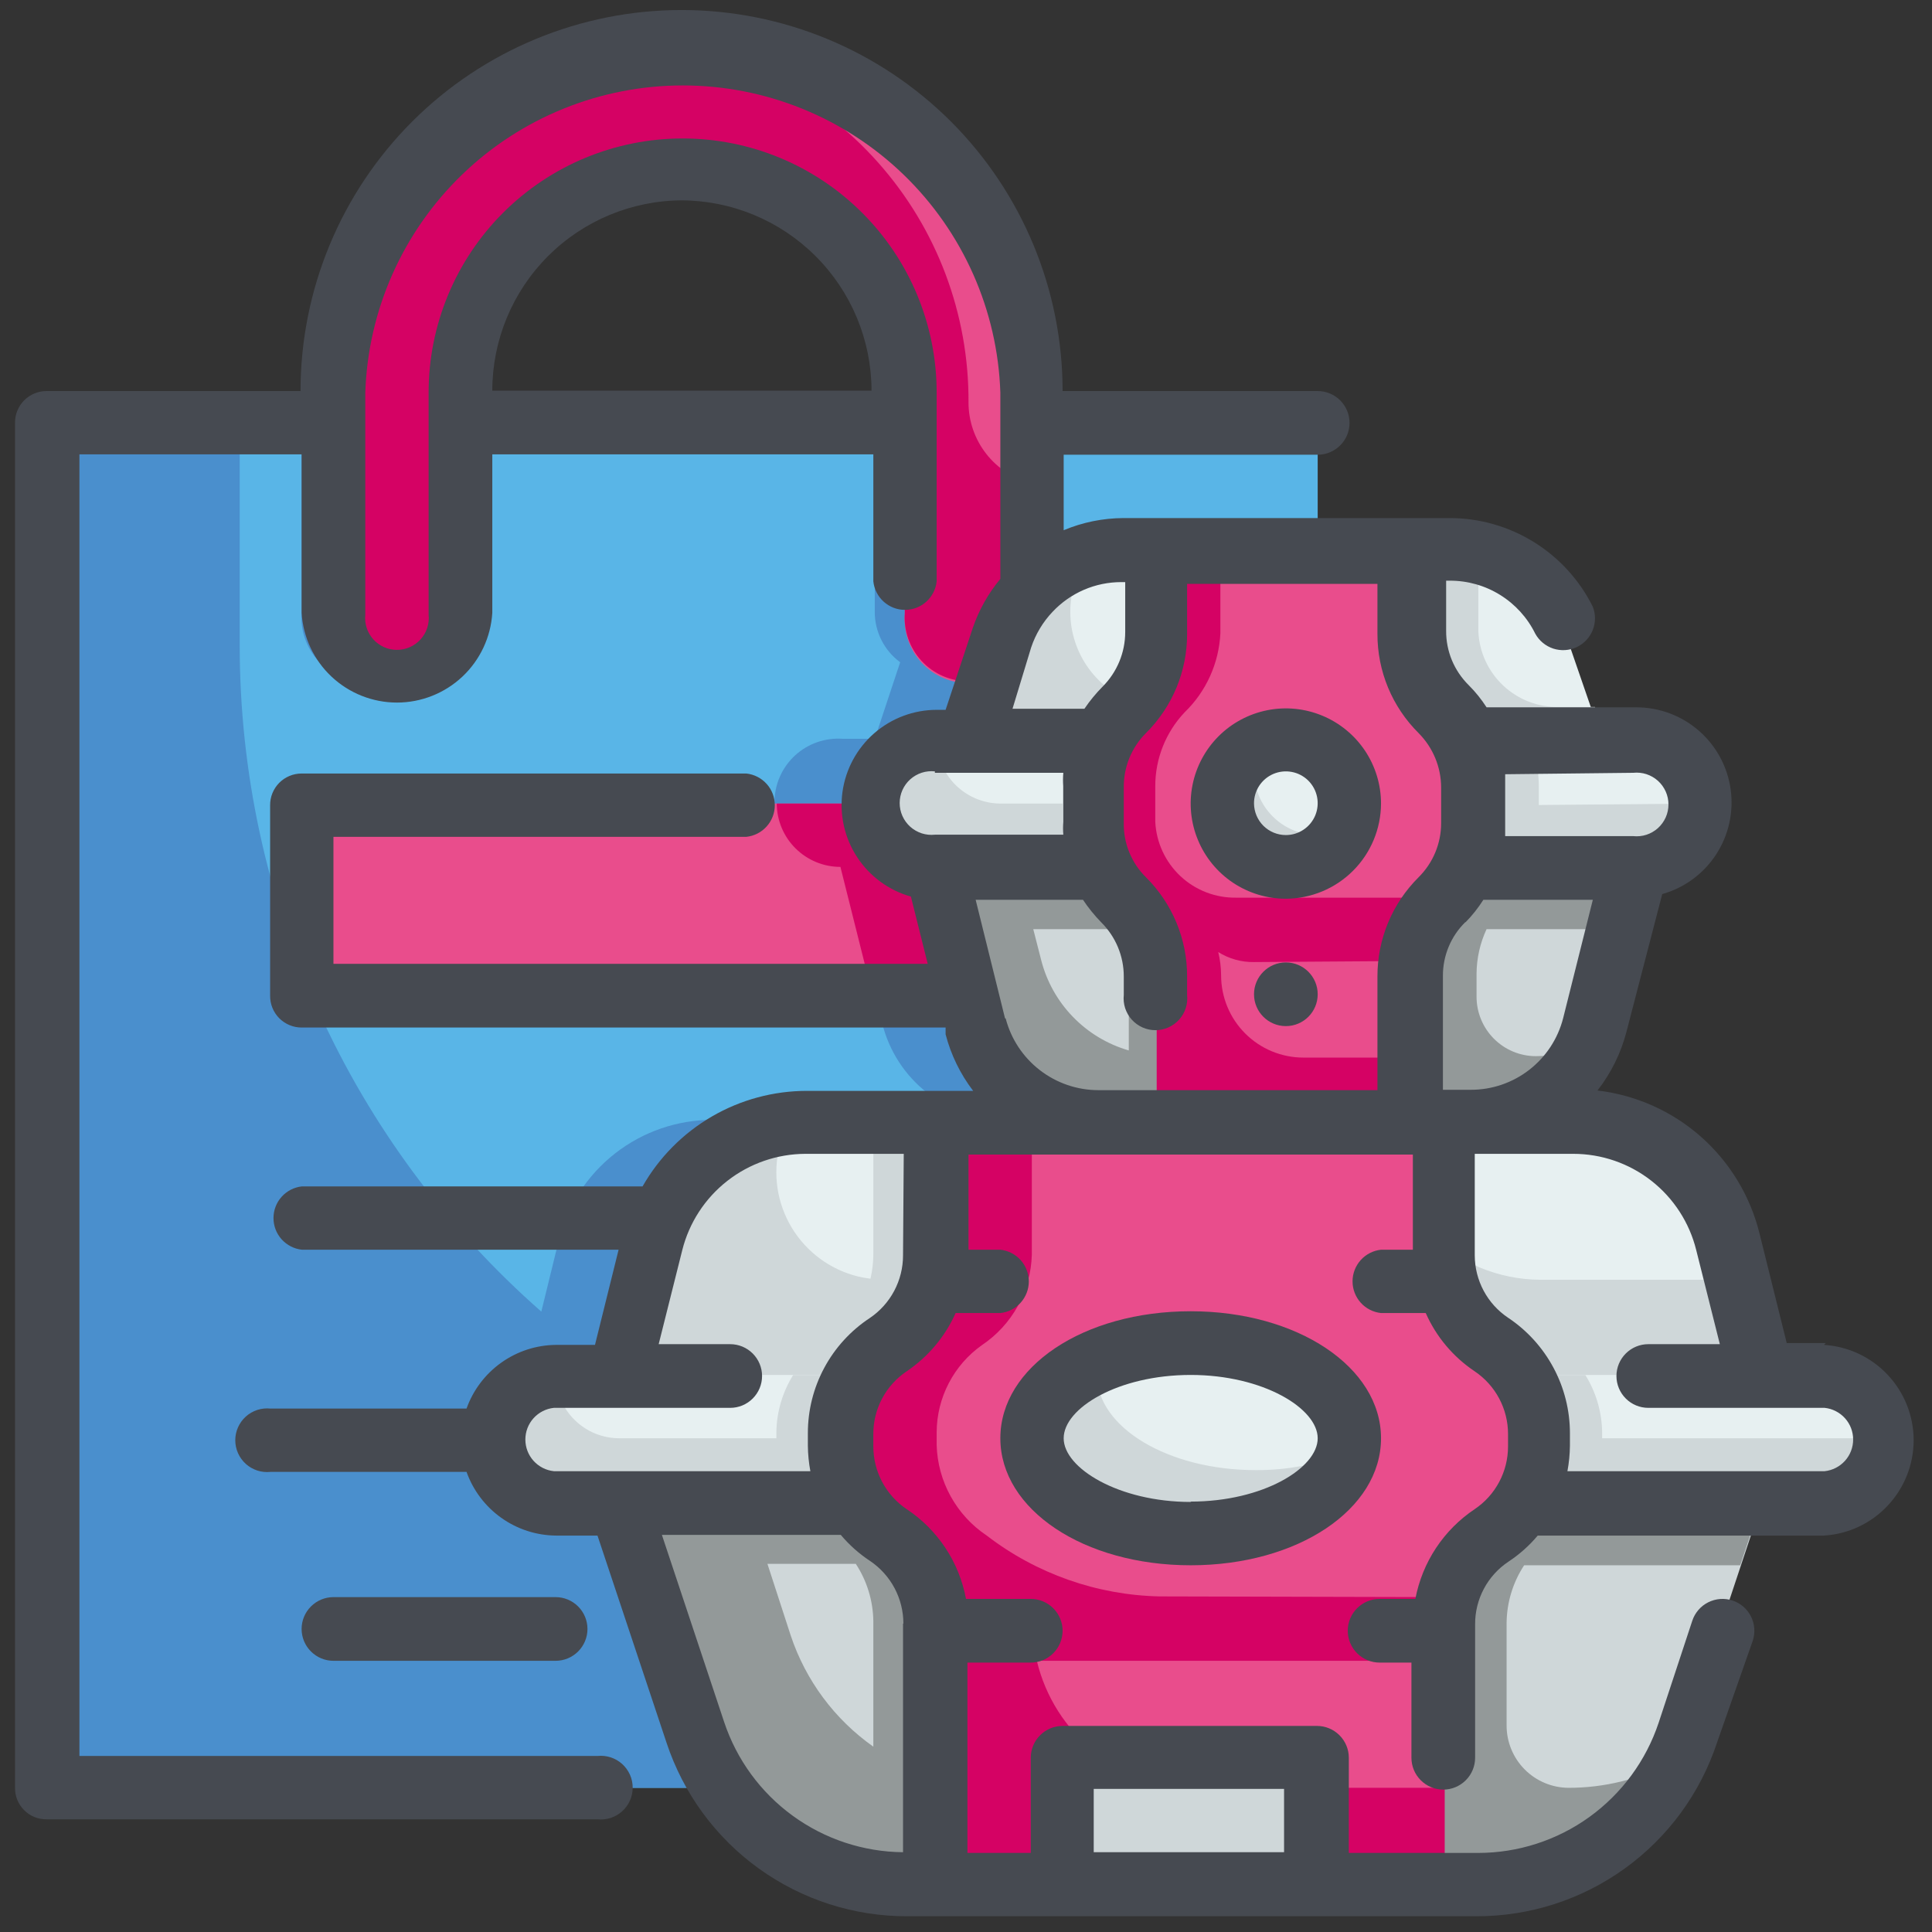 <svg width="54" height="54" viewBox="0 0 54 54" fill="none" xmlns="http://www.w3.org/2000/svg">
<rect x="0" y="0" width="54" height="54" fill="#333333" stroke="none"/>
<path d="M1.33 11.81H36.83V49.97H1.33V11.81Z" fill="#59B5E7"/>
<path d="M8.43 17.13V11.81H11.98V17.13C11.998 17.374 11.966 17.62 11.885 17.851C11.804 18.082 11.677 18.294 11.51 18.474C11.343 18.653 11.142 18.797 10.917 18.895C10.692 18.993 10.45 19.043 10.205 19.043C9.96 19.043 9.718 18.993 9.493 18.895C9.269 18.797 9.067 18.653 8.9 18.474C8.733 18.294 8.606 18.082 8.525 17.851C8.444 17.62 8.412 17.374 8.43 17.13V17.13Z" fill="#4A8FCD"/>
<path d="M36.83 15.36V49.97H1.33V11.81H6.7V18.02C6.697 21.548 7.447 25.036 8.901 28.251C10.355 31.466 12.479 34.333 15.13 36.66L15.62 34.66C15.859 33.7 16.412 32.848 17.191 32.239C17.971 31.63 18.931 31.3 19.92 31.3H28.1C27.309 31.299 26.541 31.034 25.918 30.547C25.294 30.059 24.852 29.378 24.66 28.61L23.56 24.2C23.316 24.218 23.07 24.186 22.839 24.105C22.608 24.024 22.396 23.897 22.216 23.73C22.037 23.563 21.893 23.361 21.795 23.137C21.697 22.912 21.647 22.67 21.647 22.425C21.647 22.18 21.697 21.938 21.795 21.713C21.893 21.489 22.037 21.287 22.216 21.12C22.396 20.953 22.608 20.826 22.839 20.745C23.07 20.664 23.316 20.632 23.56 20.65H24.45L25.16 18.51C24.939 18.348 24.759 18.135 24.636 17.89C24.513 17.645 24.449 17.374 24.45 17.1V11.78H28V15.43C28.255 15.366 28.517 15.332 28.78 15.33L36.83 15.36Z" fill="#4A8FCD"/>
<path d="M9.32 10.97V17.18C9.302 17.424 9.334 17.67 9.415 17.901C9.496 18.132 9.623 18.344 9.79 18.524C9.957 18.703 10.159 18.847 10.383 18.945C10.608 19.043 10.85 19.093 11.095 19.093C11.34 19.093 11.582 19.043 11.807 18.945C12.031 18.847 12.233 18.703 12.4 18.524C12.566 18.344 12.694 18.132 12.775 17.901C12.856 17.67 12.888 17.424 12.87 17.18V10.97C12.87 9.323 13.524 7.743 14.689 6.579C15.853 5.414 17.433 4.76 19.08 4.76C20.727 4.76 22.306 5.414 23.471 6.579C24.636 7.743 25.29 9.323 25.29 10.97V17.18C25.272 17.424 25.304 17.67 25.385 17.901C25.466 18.132 25.593 18.344 25.76 18.524C25.927 18.703 26.128 18.847 26.353 18.945C26.578 19.043 26.82 19.093 27.065 19.093C27.31 19.093 27.552 19.043 27.777 18.945C28.001 18.847 28.203 18.703 28.37 18.524C28.537 18.344 28.664 18.132 28.745 17.901C28.826 17.67 28.858 17.424 28.84 17.18V10.97C28.84 8.381 27.812 5.899 25.981 4.069C24.151 2.238 21.669 1.21 19.08 1.21C16.491 1.21 14.009 2.238 12.179 4.069C10.348 5.899 9.32 8.381 9.32 10.97V10.97Z" fill="#E94D8C"/>
<path d="M8.43 22.46H29.7V27.78H8.4L8.43 22.46Z" fill="#E94D8C"/>
<path d="M8.43 27.24C8.5 27.42 8.58 27.6 8.66 27.78H8.43V27.24Z" fill="#FBBB08"/>
<path d="M29.7 22.46V27.78H24.38L23.49 24.23C23.02 24.23 22.568 24.044 22.235 23.712C21.901 23.381 21.713 22.93 21.71 22.46H29.7Z" fill="#D50264"/>
<path d="M28.84 13.51V17.13C28.858 17.374 28.826 17.62 28.745 17.851C28.664 18.082 28.537 18.294 28.37 18.474C28.203 18.654 28.001 18.797 27.777 18.895C27.552 18.993 27.31 19.043 27.065 19.043C26.82 19.043 26.578 18.993 26.353 18.895C26.128 18.797 25.927 18.654 25.76 18.474C25.593 18.294 25.466 18.082 25.385 17.851C25.304 17.62 25.272 17.374 25.29 17.13V10.97C25.29 9.323 24.636 7.743 23.471 6.579C22.306 5.414 20.727 4.76 19.08 4.76C17.433 4.76 15.853 5.414 14.689 6.579C13.524 7.743 12.87 9.323 12.87 10.97V10.97V17.18C12.888 17.424 12.856 17.67 12.775 17.901C12.694 18.132 12.566 18.344 12.4 18.524C12.233 18.703 12.031 18.847 11.807 18.945C11.582 19.043 11.34 19.093 11.095 19.093C10.85 19.093 10.608 19.043 10.383 18.945C10.159 18.847 9.957 18.703 9.79 18.524C9.623 18.344 9.496 18.132 9.415 17.901C9.334 17.67 9.302 17.424 9.32 17.18V10.97C9.32 8.535 10.229 6.189 11.871 4.39C13.512 2.592 15.765 1.472 18.19 1.25C20.643 1.526 22.908 2.701 24.547 4.547C26.187 6.393 27.085 8.781 27.07 11.25C27.07 11.77 27.245 12.275 27.566 12.685C27.886 13.095 28.335 13.385 28.84 13.51V13.51Z" fill="#D50264"/>
<path d="M41.23 52.63H25.33C24.026 52.631 22.755 52.221 21.698 51.458C20.64 50.695 19.85 49.618 19.44 48.38L17.31 41.98H49.25L47.12 48.38C46.71 49.618 45.92 50.695 44.862 51.458C43.805 52.221 42.534 52.631 41.23 52.63V52.63Z" fill="#CFD7D9"/>
<path d="M42.64 43.75H48.64L49.23 41.98H17.31L19.44 48.38C19.855 49.617 20.647 50.693 21.706 51.455C22.764 52.218 24.035 52.629 25.34 52.63H41.22C42.353 52.621 43.461 52.303 44.427 51.711C45.392 51.119 46.178 50.275 46.7 49.27C45.817 49.731 44.836 49.971 43.84 49.97C43.38 49.967 42.94 49.783 42.616 49.457C42.292 49.131 42.11 48.69 42.11 48.23V48.23V45.35C42.118 44.781 42.288 44.226 42.6 43.75H42.64ZM24.41 48.82C23.328 48.057 22.518 46.967 22.1 45.71L21.45 43.71H23.92C24.232 44.186 24.402 44.741 24.41 45.31V48.82Z" fill="#939999"/>
<path d="M51.03 41.97H15.53C15.082 41.936 14.664 41.735 14.358 41.406C14.053 41.076 13.883 40.644 13.883 40.195C13.883 39.746 14.053 39.313 14.358 38.984C14.664 38.655 15.082 38.454 15.53 38.42H51.03C51.478 38.454 51.896 38.655 52.202 38.984C52.507 39.313 52.677 39.746 52.677 40.195C52.677 40.644 52.507 41.076 52.202 41.406C51.896 41.735 51.478 41.936 51.03 41.97V41.97Z" fill="#E7F0F1"/>
<path d="M52.8 40.2C52.797 40.669 52.61 41.119 52.279 41.452C51.948 41.785 51.499 41.975 51.03 41.98H15.53C15.082 41.946 14.664 41.745 14.358 41.416C14.053 41.086 13.883 40.654 13.883 40.205C13.883 39.756 14.053 39.324 14.358 38.994C14.664 38.665 15.082 38.464 15.53 38.43C15.533 38.9 15.721 39.35 16.055 39.682C16.388 40.014 16.84 40.2 17.31 40.2H21.7V40.03C21.708 39.464 21.871 38.91 22.17 38.43H44.31C44.609 38.91 44.772 39.464 44.78 40.03V40.2H52.8Z" fill="#CFD7D9"/>
<path d="M44.02 31.33H22.54C21.552 31.331 20.592 31.663 19.813 32.271C19.034 32.88 18.48 33.731 18.24 34.69L17.31 38.43H49.25L48.32 34.69C48.078 33.732 47.524 32.882 46.745 32.273C45.967 31.665 45.008 31.333 44.02 31.33Z" fill="#E7F0F1"/>
<path d="M49.25 38.43H17.31L18.24 34.69C18.455 33.827 18.925 33.049 19.589 32.457C20.252 31.865 21.078 31.486 21.96 31.37L21.79 32.03C21.693 32.414 21.673 32.814 21.731 33.206C21.789 33.598 21.925 33.974 22.129 34.313C22.334 34.653 22.604 34.948 22.923 35.183C23.242 35.417 23.605 35.586 23.99 35.68C24.102 35.706 24.216 35.726 24.33 35.74C24.382 35.517 24.409 35.289 24.41 35.06V31.33H38.6C38.611 32.508 39.084 33.634 39.919 34.465C40.754 35.296 41.882 35.765 43.06 35.77H48.59L49.25 38.43Z" fill="#CFD7D9"/>
<path d="M41.7 37.54C41.292 37.267 40.958 36.898 40.726 36.466C40.494 36.033 40.372 35.551 40.37 35.06V31.33H26.17V35.06C26.168 35.551 26.046 36.033 25.814 36.466C25.582 36.898 25.248 37.267 24.84 37.54C24.431 37.814 24.096 38.184 23.864 38.619C23.632 39.053 23.51 39.538 23.51 40.03V40.38C23.51 40.872 23.632 41.357 23.864 41.791C24.096 42.225 24.431 42.596 24.84 42.87C25.248 43.143 25.582 43.512 25.814 43.944C26.046 44.377 26.168 44.859 26.17 45.35V52.63H40.37V45.35C40.372 44.859 40.494 44.377 40.726 43.944C40.958 43.512 41.292 43.143 41.7 42.87C42.109 42.596 42.444 42.225 42.676 41.791C42.908 41.357 43.03 40.872 43.03 40.38V40.03C43.03 39.538 42.908 39.053 42.676 38.619C42.444 38.184 42.109 37.814 41.7 37.54Z" fill="#E94D8C"/>
<path d="M33.28 42.87C35.732 42.87 37.72 41.679 37.72 40.21C37.72 38.741 35.732 37.55 33.28 37.55C30.828 37.55 28.84 38.741 28.84 40.21C28.84 41.679 30.828 42.87 33.28 42.87Z" fill="#E7F0F1"/>
<path d="M40.47 44.64C40.41 44.872 40.38 45.11 40.38 45.35V46.42H28.98C29.22 47.429 29.793 48.327 30.605 48.971C31.418 49.615 32.423 49.967 33.46 49.97H40.38V52.63H26.18V45.35C26.178 44.859 26.056 44.377 25.824 43.944C25.592 43.512 25.258 43.143 24.85 42.87C24.441 42.596 24.106 42.225 23.874 41.791C23.642 41.357 23.52 40.872 23.52 40.38V40.03C23.52 39.538 23.642 39.053 23.874 38.619C24.106 38.184 24.441 37.814 24.85 37.54C25.258 37.267 25.592 36.898 25.824 36.466C26.056 36.033 26.178 35.551 26.18 35.06V31.33H28.84V35.07C28.826 35.573 28.691 36.065 28.448 36.505C28.204 36.945 27.858 37.321 27.44 37.6C27.052 37.876 26.736 38.24 26.517 38.663C26.298 39.085 26.182 39.554 26.18 40.03V40.39C26.194 40.893 26.329 41.385 26.573 41.825C26.816 42.265 27.162 42.641 27.58 42.92C28.968 43.987 30.66 44.583 32.41 44.62L40.47 44.64Z" fill="#D50264"/>
<path d="M37.7 40.58C37.41 41.87 35.56 42.87 33.32 42.87C30.87 42.87 28.88 41.68 28.88 40.2C28.945 39.704 29.153 39.238 29.477 38.858C29.802 38.478 30.231 38.201 30.71 38.06C30.678 38.181 30.661 38.305 30.66 38.43C30.66 39.9 32.66 41.09 35.09 41.09C35.986 41.098 36.873 40.924 37.7 40.58V40.58Z" fill="#CFD7D9"/>
<path d="M29.7 49.08H36.8V52.63H29.7V49.08Z" fill="#E7F0F1"/>
<path d="M36.83 49.97V52.63H29.7V49.08H30.7C31.485 49.66 32.435 49.972 33.41 49.97H36.83Z" fill="#CFD7D9"/>
<path d="M41.16 31.33H30.7C29.908 31.329 29.138 31.065 28.513 30.577C27.888 30.09 27.444 29.408 27.25 28.64L26.15 24.23H45.7L44.6 28.64C44.408 29.408 43.966 30.089 43.343 30.576C42.719 31.064 41.951 31.329 41.16 31.33Z" fill="#CFD7D9"/>
<path d="M41.55 25.97H45.26L45.7 24.19H26.18L27.28 28.6C27.473 29.367 27.916 30.047 28.539 30.534C29.162 31.021 29.93 31.287 30.72 31.29H41.16C41.841 31.29 42.508 31.093 43.081 30.725C43.654 30.356 44.108 29.83 44.39 29.21C43.93 29.413 43.433 29.519 42.93 29.52C42.711 29.52 42.495 29.477 42.293 29.393C42.09 29.309 41.907 29.185 41.753 29.03C41.599 28.875 41.477 28.691 41.394 28.488C41.311 28.286 41.269 28.069 41.27 27.85V27.85V27.22C41.272 26.788 41.368 26.362 41.55 25.97V25.97ZM31.55 29.36C30.956 29.189 30.418 28.865 29.988 28.421C29.558 27.977 29.252 27.429 29.1 26.83L28.88 25.97H31.26C31.442 26.362 31.541 26.788 31.55 27.22V29.36Z" fill="#939999"/>
<path d="M45.7 24.23H26.18C25.732 24.196 25.314 23.995 25.009 23.666C24.703 23.336 24.533 22.904 24.533 22.455C24.533 22.006 24.703 21.573 25.009 21.244C25.314 20.915 25.732 20.714 26.18 20.68H45.7C45.944 20.662 46.19 20.694 46.421 20.775C46.652 20.856 46.864 20.983 47.044 21.15C47.224 21.317 47.367 21.518 47.465 21.743C47.563 21.968 47.613 22.21 47.613 22.455C47.613 22.7 47.563 22.942 47.465 23.167C47.367 23.391 47.224 23.593 47.044 23.76C46.864 23.927 46.652 24.054 46.421 24.135C46.19 24.216 45.944 24.248 45.7 24.23Z" fill="#E7F0F1"/>
<path d="M47.48 22.46C47.475 22.93 47.285 23.378 46.952 23.709C46.619 24.04 46.17 24.227 45.7 24.23H26.18C25.732 24.196 25.314 23.995 25.009 23.666C24.703 23.336 24.533 22.904 24.533 22.455C24.533 22.006 24.703 21.573 25.009 21.244C25.314 20.915 25.732 20.714 26.18 20.68C26.183 21.151 26.371 21.602 26.704 21.936C27.038 22.269 27.489 22.457 27.96 22.46H29.7V21.97C29.702 21.538 29.798 21.112 29.98 20.72H42.74C42.919 21.112 43.011 21.539 43.01 21.97V22.5L47.48 22.46Z" fill="#CFD7D9"/>
<path d="M40.48 15.36H31.4C30.655 15.357 29.928 15.59 29.323 16.025C28.718 16.459 28.266 17.073 28.03 17.78L27.03 20.68H44.78L43.78 17.78C43.543 17.074 43.09 16.461 42.485 16.026C41.881 15.592 41.155 15.359 40.41 15.36H40.48Z" fill="#E7F0F1"/>
<path d="M44.82 20.68H27.07L28.07 17.79C28.238 17.269 28.527 16.794 28.913 16.405C29.298 16.016 29.77 15.723 30.29 15.55L30.04 16.29C29.869 16.832 29.873 17.413 30.053 17.952C30.232 18.491 30.578 18.96 31.04 19.29C31.358 18.794 31.531 18.219 31.54 17.63V15.33H40.54C40.803 15.33 41.064 15.361 41.32 15.42V17.65C41.346 18.227 41.597 18.772 42.02 19.166C42.442 19.56 43.002 19.774 43.58 19.76H44.58L44.82 20.68Z" fill="#CFD7D9"/>
<path d="M40.38 19.79C40.097 19.51 39.873 19.177 39.72 18.809C39.567 18.442 39.489 18.048 39.49 17.65V15.36H32.39V17.65C32.392 18.047 32.316 18.441 32.165 18.808C32.014 19.176 31.791 19.509 31.51 19.79C31.226 20.071 31.001 20.406 30.848 20.775C30.695 21.144 30.618 21.54 30.62 21.94V22.94C30.619 23.338 30.697 23.732 30.85 24.099C31.003 24.467 31.227 24.8 31.51 25.08C32.072 25.651 32.388 26.419 32.39 27.22V31.29H39.49V27.22C39.489 26.822 39.567 26.428 39.72 26.061C39.873 25.693 40.097 25.36 40.38 25.08C40.663 24.8 40.887 24.467 41.04 24.099C41.193 23.732 41.271 23.338 41.27 22.94V21.94C41.273 21.54 41.195 21.144 41.042 20.775C40.889 20.406 40.664 20.071 40.38 19.79Z" fill="#E94D8C"/>
<path d="M35.94 24.23C36.918 24.23 37.71 23.438 37.71 22.46C37.71 21.482 36.918 20.69 35.94 20.69C34.963 20.69 34.17 21.482 34.17 22.46C34.17 23.438 34.963 24.23 35.94 24.23Z" fill="#E7F0F1"/>
<path d="M35.05 26.89C34.697 26.896 34.349 26.798 34.05 26.61C34.102 26.823 34.129 27.041 34.13 27.26C34.13 27.562 34.19 27.861 34.305 28.14C34.421 28.419 34.59 28.673 34.804 28.886C35.017 29.1 35.271 29.269 35.55 29.385C35.829 29.5 36.128 29.56 36.43 29.56H39.43V31.33H32.33V27.26C32.328 26.459 32.012 25.691 31.45 25.12C31.167 24.84 30.943 24.507 30.79 24.139C30.637 23.772 30.559 23.378 30.56 22.98V21.97C30.559 21.572 30.637 21.178 30.79 20.811C30.943 20.443 31.167 20.11 31.45 19.83C31.73 19.55 31.952 19.218 32.103 18.853C32.254 18.487 32.331 18.095 32.33 17.7V15.4H34.11V17.7C34.07 18.537 33.713 19.328 33.11 19.91C32.584 20.467 32.29 21.204 32.29 21.97V22.97C32.319 23.549 32.572 24.094 32.995 24.49C33.419 24.886 33.98 25.101 34.56 25.09H40.28C39.803 25.566 39.5 26.19 39.42 26.86L35.05 26.89Z" fill="#D50264"/>
<path d="M37.56 23.18C37.444 23.445 37.266 23.679 37.039 23.859C36.813 24.04 36.546 24.163 36.261 24.217C35.977 24.271 35.684 24.255 35.407 24.17C35.13 24.085 34.878 23.934 34.672 23.73C34.467 23.526 34.315 23.274 34.229 22.998C34.143 22.721 34.126 22.428 34.178 22.143C34.231 21.858 34.353 21.591 34.533 21.364C34.713 21.137 34.945 20.957 35.21 20.84C35.107 21.07 35.053 21.318 35.05 21.57C35.053 22.04 35.242 22.491 35.575 22.822C35.908 23.154 36.36 23.34 36.83 23.34C37.083 23.347 37.334 23.292 37.56 23.18V23.18Z" fill="#CFD7D9"/>
<path d="M9.32 44.64C9.084 44.64 8.858 44.734 8.691 44.901C8.524 45.068 8.43 45.294 8.43 45.53C8.43 45.766 8.524 45.992 8.691 46.159C8.858 46.326 9.084 46.42 9.32 46.42H15.53C15.766 46.42 15.992 46.326 16.159 46.159C16.326 45.992 16.42 45.766 16.42 45.53C16.42 45.294 16.326 45.068 16.159 44.901C15.992 44.734 15.766 44.64 15.53 44.64H9.32Z" fill="#464A51"/>
<path d="M51.03 37.54H49.94L49.18 34.48C48.922 33.431 48.35 32.486 47.541 31.771C46.731 31.056 45.723 30.606 44.65 30.48C45.029 29.995 45.305 29.436 45.46 28.84L46.46 24.99C47.078 24.816 47.612 24.424 47.964 23.886C48.315 23.349 48.46 22.703 48.373 22.067C48.285 21.43 47.97 20.848 47.486 20.426C47.002 20.003 46.382 19.771 45.74 19.77H41.55C41.406 19.546 41.239 19.338 41.05 19.15C40.849 18.951 40.69 18.715 40.581 18.454C40.473 18.193 40.418 17.913 40.42 17.63V16.23H40.52C41.017 16.228 41.505 16.365 41.927 16.627C42.35 16.889 42.691 17.264 42.91 17.71C43.019 17.908 43.199 18.057 43.413 18.128C43.628 18.198 43.861 18.184 44.066 18.089C44.271 17.993 44.432 17.823 44.516 17.614C44.6 17.404 44.602 17.171 44.52 16.96C44.15 16.215 43.579 15.589 42.873 15.151C42.166 14.713 41.351 14.48 40.52 14.48H31.4C30.826 14.483 30.259 14.598 29.73 14.82V12.71H36.83C37.066 12.71 37.292 12.616 37.459 12.449C37.626 12.283 37.72 12.056 37.72 11.82C37.72 11.584 37.626 11.358 37.459 11.191C37.292 11.024 37.066 10.93 36.83 10.93H29.7C29.7 8.105 28.578 5.397 26.581 3.399C24.583 1.402 21.875 0.28 19.05 0.28C16.225 0.28 13.517 1.402 11.519 3.399C9.522 5.397 8.4 8.105 8.4 10.93H1.3C1.184 10.93 1.068 10.953 0.961 10.998C0.853 11.043 0.756 11.108 0.674 11.191C0.592 11.274 0.528 11.372 0.484 11.48C0.44 11.588 0.419 11.704 0.42 11.82V49.97C0.419 50.086 0.44 50.201 0.484 50.308C0.528 50.416 0.593 50.513 0.675 50.595C0.757 50.677 0.854 50.742 0.962 50.786C1.069 50.83 1.184 50.851 1.3 50.85H16.7C16.824 50.863 16.95 50.85 17.068 50.812C17.187 50.773 17.297 50.71 17.389 50.627C17.482 50.543 17.556 50.441 17.607 50.327C17.658 50.213 17.684 50.09 17.684 49.965C17.684 49.84 17.658 49.717 17.607 49.603C17.556 49.489 17.482 49.387 17.389 49.303C17.297 49.22 17.187 49.157 17.068 49.118C16.95 49.08 16.824 49.067 16.7 49.08H2.22V12.7H8.43V17.13C8.472 17.809 8.77 18.446 9.266 18.912C9.761 19.377 10.415 19.637 11.095 19.637C11.775 19.637 12.429 19.377 12.924 18.912C13.419 18.446 13.718 17.809 13.76 17.13V12.7H24.41V16.25C24.433 16.468 24.537 16.671 24.7 16.818C24.863 16.965 25.075 17.046 25.295 17.046C25.515 17.046 25.727 16.965 25.89 16.818C26.053 16.671 26.157 16.468 26.18 16.25V10.97C26.18 9.087 25.432 7.281 24.1 5.95C22.769 4.618 20.963 3.87 19.08 3.87C17.197 3.87 15.391 4.618 14.059 5.95C12.728 7.281 11.98 9.087 11.98 10.97V17.18C11.993 17.304 11.98 17.43 11.942 17.548C11.903 17.667 11.84 17.776 11.757 17.869C11.673 17.962 11.571 18.036 11.457 18.087C11.343 18.138 11.22 18.164 11.095 18.164C10.97 18.164 10.847 18.138 10.733 18.087C10.619 18.036 10.517 17.962 10.433 17.869C10.35 17.776 10.287 17.667 10.248 17.548C10.21 17.43 10.197 17.304 10.21 17.18V10.97C10.287 8.668 11.256 6.486 12.912 4.884C14.568 3.283 16.781 2.388 19.085 2.388C21.389 2.388 23.602 3.283 25.258 4.884C26.914 6.486 27.883 8.668 27.96 10.97V16.18C27.622 16.586 27.361 17.05 27.19 17.55L26.43 19.84H26.18C25.538 19.841 24.918 20.073 24.434 20.495C23.95 20.918 23.635 21.5 23.547 22.137C23.46 22.773 23.605 23.419 23.956 23.956C24.308 24.494 24.842 24.886 25.46 25.06L25.93 26.94H9.32V23.39H20.86C21.078 23.367 21.281 23.264 21.428 23.1C21.575 22.937 21.656 22.725 21.656 22.505C21.656 22.285 21.575 22.073 21.428 21.91C21.281 21.747 21.078 21.643 20.86 21.62H8.43C8.314 21.62 8.198 21.643 8.091 21.688C7.983 21.733 7.886 21.799 7.804 21.881C7.722 21.964 7.658 22.062 7.614 22.17C7.57 22.278 7.549 22.394 7.55 22.51V27.83C7.549 27.946 7.57 28.062 7.614 28.17C7.658 28.278 7.722 28.376 7.804 28.459C7.886 28.541 7.983 28.607 8.091 28.652C8.198 28.697 8.314 28.72 8.43 28.72H26.43V28.91C26.579 29.483 26.841 30.02 27.2 30.49H22.55C21.617 30.491 20.702 30.738 19.896 31.207C19.09 31.676 18.422 32.35 17.96 33.16H8.44C8.221 33.183 8.019 33.287 7.872 33.45C7.725 33.613 7.644 33.825 7.644 34.045C7.644 34.265 7.725 34.477 7.872 34.64C8.019 34.803 8.221 34.907 8.44 34.93H17.29L16.63 37.59H15.54C14.991 37.595 14.457 37.768 14.01 38.087C13.563 38.405 13.224 38.853 13.04 39.37H7.56C7.436 39.357 7.31 39.37 7.192 39.408C7.073 39.447 6.963 39.51 6.871 39.593C6.778 39.677 6.704 39.779 6.653 39.893C6.602 40.007 6.576 40.13 6.576 40.255C6.576 40.38 6.602 40.503 6.653 40.617C6.704 40.731 6.778 40.833 6.871 40.917C6.963 41 7.073 41.063 7.192 41.102C7.31 41.14 7.436 41.153 7.56 41.14H13.04C13.224 41.657 13.563 42.105 14.01 42.423C14.457 42.742 14.991 42.915 15.54 42.92H16.7L18.63 48.71C19.098 50.124 20 51.355 21.209 52.226C22.418 53.097 23.87 53.564 25.36 53.56H41.26C42.75 53.564 44.203 53.097 45.411 52.226C46.62 51.355 47.522 50.124 47.99 48.71L48.99 45.86C49.064 45.636 49.046 45.392 48.941 45.181C48.834 44.969 48.649 44.809 48.425 44.735C48.201 44.661 47.956 44.679 47.745 44.785C47.535 44.891 47.374 45.076 47.3 45.3L46.36 48.15C46.007 49.21 45.329 50.132 44.423 50.786C43.517 51.439 42.427 51.791 41.31 51.79H37.7V49.13C37.7 48.894 37.606 48.668 37.439 48.501C37.272 48.334 37.046 48.24 36.81 48.24H29.7C29.464 48.24 29.238 48.334 29.071 48.501C28.904 48.668 28.81 48.894 28.81 49.13V51.79H27.04V46.47H28.81C29.046 46.47 29.272 46.376 29.439 46.209C29.606 46.042 29.7 45.816 29.7 45.58C29.7 45.344 29.606 45.118 29.439 44.951C29.272 44.784 29.046 44.69 28.81 44.69H27C26.906 44.182 26.711 43.697 26.425 43.266C26.14 42.835 25.771 42.465 25.34 42.18C25.053 41.987 24.819 41.726 24.657 41.421C24.495 41.116 24.41 40.776 24.41 40.43V40.08C24.409 39.734 24.493 39.394 24.656 39.088C24.818 38.783 25.053 38.523 25.34 38.33C25.94 37.925 26.415 37.361 26.71 36.7H27.96C28.178 36.677 28.381 36.574 28.528 36.41C28.674 36.247 28.756 36.035 28.756 35.815C28.756 35.595 28.674 35.383 28.528 35.22C28.381 35.057 28.178 34.953 27.96 34.93H27.07V32.27H39.49V34.93H38.6C38.382 34.953 38.179 35.057 38.032 35.22C37.886 35.383 37.804 35.595 37.804 35.815C37.804 36.035 37.886 36.247 38.032 36.41C38.179 36.574 38.382 36.677 38.6 36.7H39.85C40.142 37.362 40.618 37.928 41.22 38.33C41.506 38.523 41.741 38.784 41.903 39.089C42.065 39.394 42.15 39.734 42.15 40.08V40.43C42.15 40.776 42.065 41.116 41.903 41.421C41.741 41.726 41.506 41.987 41.22 42.18C40.79 42.467 40.422 42.837 40.137 43.267C39.852 43.699 39.656 44.182 39.56 44.69H38.56C38.324 44.69 38.098 44.784 37.931 44.951C37.764 45.118 37.67 45.344 37.67 45.58C37.67 45.816 37.764 46.042 37.931 46.209C38.098 46.376 38.324 46.47 38.56 46.47H39.45V49.13C39.45 49.366 39.544 49.593 39.711 49.759C39.878 49.926 40.104 50.02 40.34 50.02C40.576 50.02 40.802 49.926 40.969 49.759C41.136 49.593 41.23 49.366 41.23 49.13V45.4C41.228 45.054 41.312 44.713 41.474 44.408C41.637 44.102 41.872 43.842 42.16 43.65C42.467 43.448 42.743 43.202 42.98 42.92H50.98C51.659 42.879 52.296 42.58 52.761 42.084C53.227 41.589 53.487 40.935 53.487 40.255C53.487 39.575 53.227 38.921 52.761 38.426C52.296 37.931 51.659 37.632 50.98 37.59L51.03 37.54ZM19.03 5.6C20.442 5.6 21.796 6.16 22.795 7.158C23.795 8.155 24.357 9.508 24.36 10.92H13.76C13.76 9.509 14.32 8.156 15.318 7.158C16.316 6.161 17.669 5.6 19.08 5.6H19.03ZM45.65 21.6C45.774 21.587 45.9 21.6 46.018 21.638C46.137 21.677 46.246 21.74 46.339 21.823C46.432 21.907 46.506 22.009 46.557 22.123C46.608 22.237 46.634 22.36 46.634 22.485C46.634 22.61 46.608 22.733 46.557 22.847C46.506 22.961 46.432 23.063 46.339 23.147C46.246 23.23 46.137 23.293 46.018 23.332C45.9 23.37 45.774 23.383 45.65 23.37H42.07C42.07 23.25 42.07 23.13 42.07 23.01V22.01C42.07 21.88 42.07 21.76 42.07 21.64L45.65 21.6ZM40.96 25.78C41.149 25.589 41.316 25.377 41.46 25.15H44.52L43.69 28.46C43.543 29.033 43.21 29.54 42.743 29.902C42.276 30.265 41.701 30.461 41.11 30.46H40.33V27.28C40.328 26.999 40.383 26.72 40.491 26.461C40.599 26.201 40.759 25.966 40.96 25.77V25.78ZM28.82 18.1C28.944 17.727 29.149 17.385 29.42 17.1C29.666 16.838 29.964 16.629 30.294 16.486C30.624 16.343 30.98 16.27 31.34 16.27H31.45V17.67C31.449 18.24 31.222 18.786 30.82 19.19C30.631 19.38 30.46 19.588 30.31 19.81H28.3L28.82 18.1ZM26.13 21.6H29.72C29.71 21.723 29.71 21.847 29.72 21.97V22.97C29.71 23.09 29.71 23.21 29.72 23.33H26.13C26.006 23.343 25.88 23.33 25.762 23.292C25.643 23.253 25.534 23.19 25.441 23.107C25.348 23.023 25.274 22.921 25.223 22.807C25.172 22.693 25.146 22.57 25.146 22.445C25.146 22.32 25.172 22.197 25.223 22.083C25.274 21.969 25.348 21.867 25.441 21.783C25.534 21.7 25.643 21.637 25.762 21.598C25.88 21.56 26.006 21.547 26.13 21.56V21.6ZM30.57 50H35.89V51.77H30.57V50ZM25.24 45.38V51.77C24.131 51.76 23.053 51.404 22.157 50.751C21.26 50.099 20.59 49.182 20.24 48.13L18.5 42.9H23.5C23.736 43.182 24.013 43.428 24.32 43.63C24.606 43.823 24.841 44.084 25.003 44.389C25.165 44.694 25.25 45.035 25.25 45.38H25.24ZM25.24 35.09C25.24 35.436 25.155 35.776 24.993 36.081C24.831 36.386 24.596 36.647 24.31 36.84C23.777 37.191 23.34 37.67 23.038 38.232C22.736 38.794 22.579 39.422 22.58 40.06V40.41C22.583 40.648 22.606 40.886 22.65 41.12H15.48C15.261 41.097 15.059 40.993 14.912 40.83C14.765 40.667 14.684 40.455 14.684 40.235C14.684 40.015 14.765 39.803 14.912 39.64C15.059 39.477 15.261 39.373 15.48 39.35H20.41C20.646 39.35 20.872 39.256 21.039 39.089C21.206 38.922 21.3 38.696 21.3 38.46C21.3 38.224 21.206 37.998 21.039 37.831C20.872 37.664 20.646 37.57 20.41 37.57H18.41L19.07 34.94C19.263 34.173 19.706 33.493 20.329 33.006C20.952 32.519 21.719 32.253 22.51 32.25H25.26L25.24 35.09ZM28.09 28.46L27.27 25.15H30.27C30.42 25.375 30.591 25.586 30.78 25.78C30.979 25.978 31.138 26.213 31.246 26.472C31.354 26.731 31.41 27.009 31.41 27.29V27.81C31.397 27.934 31.41 28.06 31.448 28.178C31.487 28.297 31.55 28.407 31.633 28.499C31.717 28.592 31.819 28.666 31.933 28.717C32.047 28.768 32.17 28.794 32.295 28.794C32.42 28.794 32.543 28.768 32.657 28.717C32.771 28.666 32.873 28.592 32.957 28.499C33.04 28.407 33.103 28.297 33.142 28.178C33.18 28.06 33.193 27.934 33.18 27.81V27.29C33.181 26.775 33.08 26.265 32.883 25.79C32.685 25.314 32.395 24.883 32.03 24.52C31.83 24.323 31.672 24.088 31.566 23.828C31.459 23.569 31.406 23.291 31.41 23.01V22.01C31.407 21.728 31.46 21.448 31.566 21.187C31.673 20.926 31.83 20.689 32.03 20.49C32.395 20.127 32.685 19.696 32.883 19.22C33.08 18.745 33.181 18.235 33.18 17.72V16.32H38.5V17.72C38.499 18.235 38.6 18.745 38.797 19.22C38.995 19.696 39.285 20.127 39.65 20.49C40.052 20.894 40.279 21.44 40.28 22.01V23.01C40.28 23.291 40.224 23.569 40.116 23.828C40.008 24.087 39.849 24.322 39.65 24.52C39.285 24.883 38.995 25.314 38.797 25.79C38.6 26.265 38.499 26.775 38.5 27.29V30.47H30.7C30.108 30.47 29.533 30.273 29.064 29.911C28.596 29.549 28.26 29.043 28.11 28.47L28.09 28.46ZM50.98 41.12H43.81C43.854 40.886 43.877 40.648 43.88 40.41V40.06C43.88 39.421 43.722 38.791 43.42 38.228C43.118 37.664 42.682 37.184 42.15 36.83C41.864 36.638 41.63 36.38 41.468 36.076C41.306 35.773 41.221 35.434 41.22 35.09V32.25H43.97C44.762 32.249 45.531 32.514 46.154 33.001C46.778 33.489 47.22 34.172 47.41 34.94L48.07 37.57H46.07C45.834 37.57 45.608 37.664 45.441 37.831C45.274 37.998 45.18 38.224 45.18 38.46C45.18 38.696 45.274 38.922 45.441 39.089C45.608 39.256 45.834 39.35 46.07 39.35H51C51.218 39.373 51.421 39.477 51.568 39.64C51.715 39.803 51.796 40.015 51.796 40.235C51.796 40.455 51.715 40.667 51.568 40.83C51.421 40.993 51.218 41.097 51 41.12H50.98Z" fill="#464A51"/>
<path d="M33.28 36.65C30.28 36.65 27.96 38.21 27.96 40.2C27.96 42.19 30.29 43.75 33.28 43.75C36.27 43.75 38.6 42.19 38.6 40.2C38.6 38.21 36.26 36.65 33.28 36.65ZM33.28 41.98C31.28 41.98 29.73 41.04 29.73 40.2C29.73 39.36 31.25 38.43 33.28 38.43C35.31 38.43 36.83 39.37 36.83 40.2C36.83 41.03 35.31 41.97 33.28 41.97V41.98Z" fill="#464A51"/>
<path d="M38.6 22.46C38.6 21.934 38.444 21.42 38.152 20.982C37.859 20.545 37.444 20.204 36.958 20.003C36.472 19.801 35.937 19.748 35.421 19.851C34.905 19.954 34.431 20.207 34.059 20.579C33.687 20.951 33.434 21.425 33.331 21.941C33.228 22.457 33.281 22.992 33.483 23.478C33.684 23.964 34.025 24.38 34.462 24.672C34.9 24.964 35.414 25.12 35.94 25.12C36.645 25.117 37.32 24.836 37.818 24.338C38.316 23.84 38.597 23.165 38.6 22.46ZM35.05 22.46C35.048 22.284 35.099 22.111 35.195 21.963C35.292 21.815 35.43 21.7 35.592 21.631C35.755 21.562 35.934 21.543 36.107 21.576C36.281 21.609 36.44 21.693 36.566 21.817C36.691 21.941 36.777 22.1 36.812 22.273C36.847 22.446 36.83 22.625 36.763 22.788C36.696 22.951 36.582 23.091 36.435 23.189C36.289 23.288 36.117 23.34 35.94 23.34C35.706 23.34 35.481 23.248 35.314 23.083C35.148 22.918 35.053 22.694 35.05 22.46V22.46Z" fill="#464A51"/>
<path d="M35.94 28.68C36.432 28.68 36.83 28.282 36.83 27.79C36.83 27.299 36.432 26.9 35.94 26.9C35.449 26.9 35.05 27.299 35.05 27.79C35.05 28.282 35.449 28.68 35.94 28.68Z" fill="#464A51"/>
</svg>
